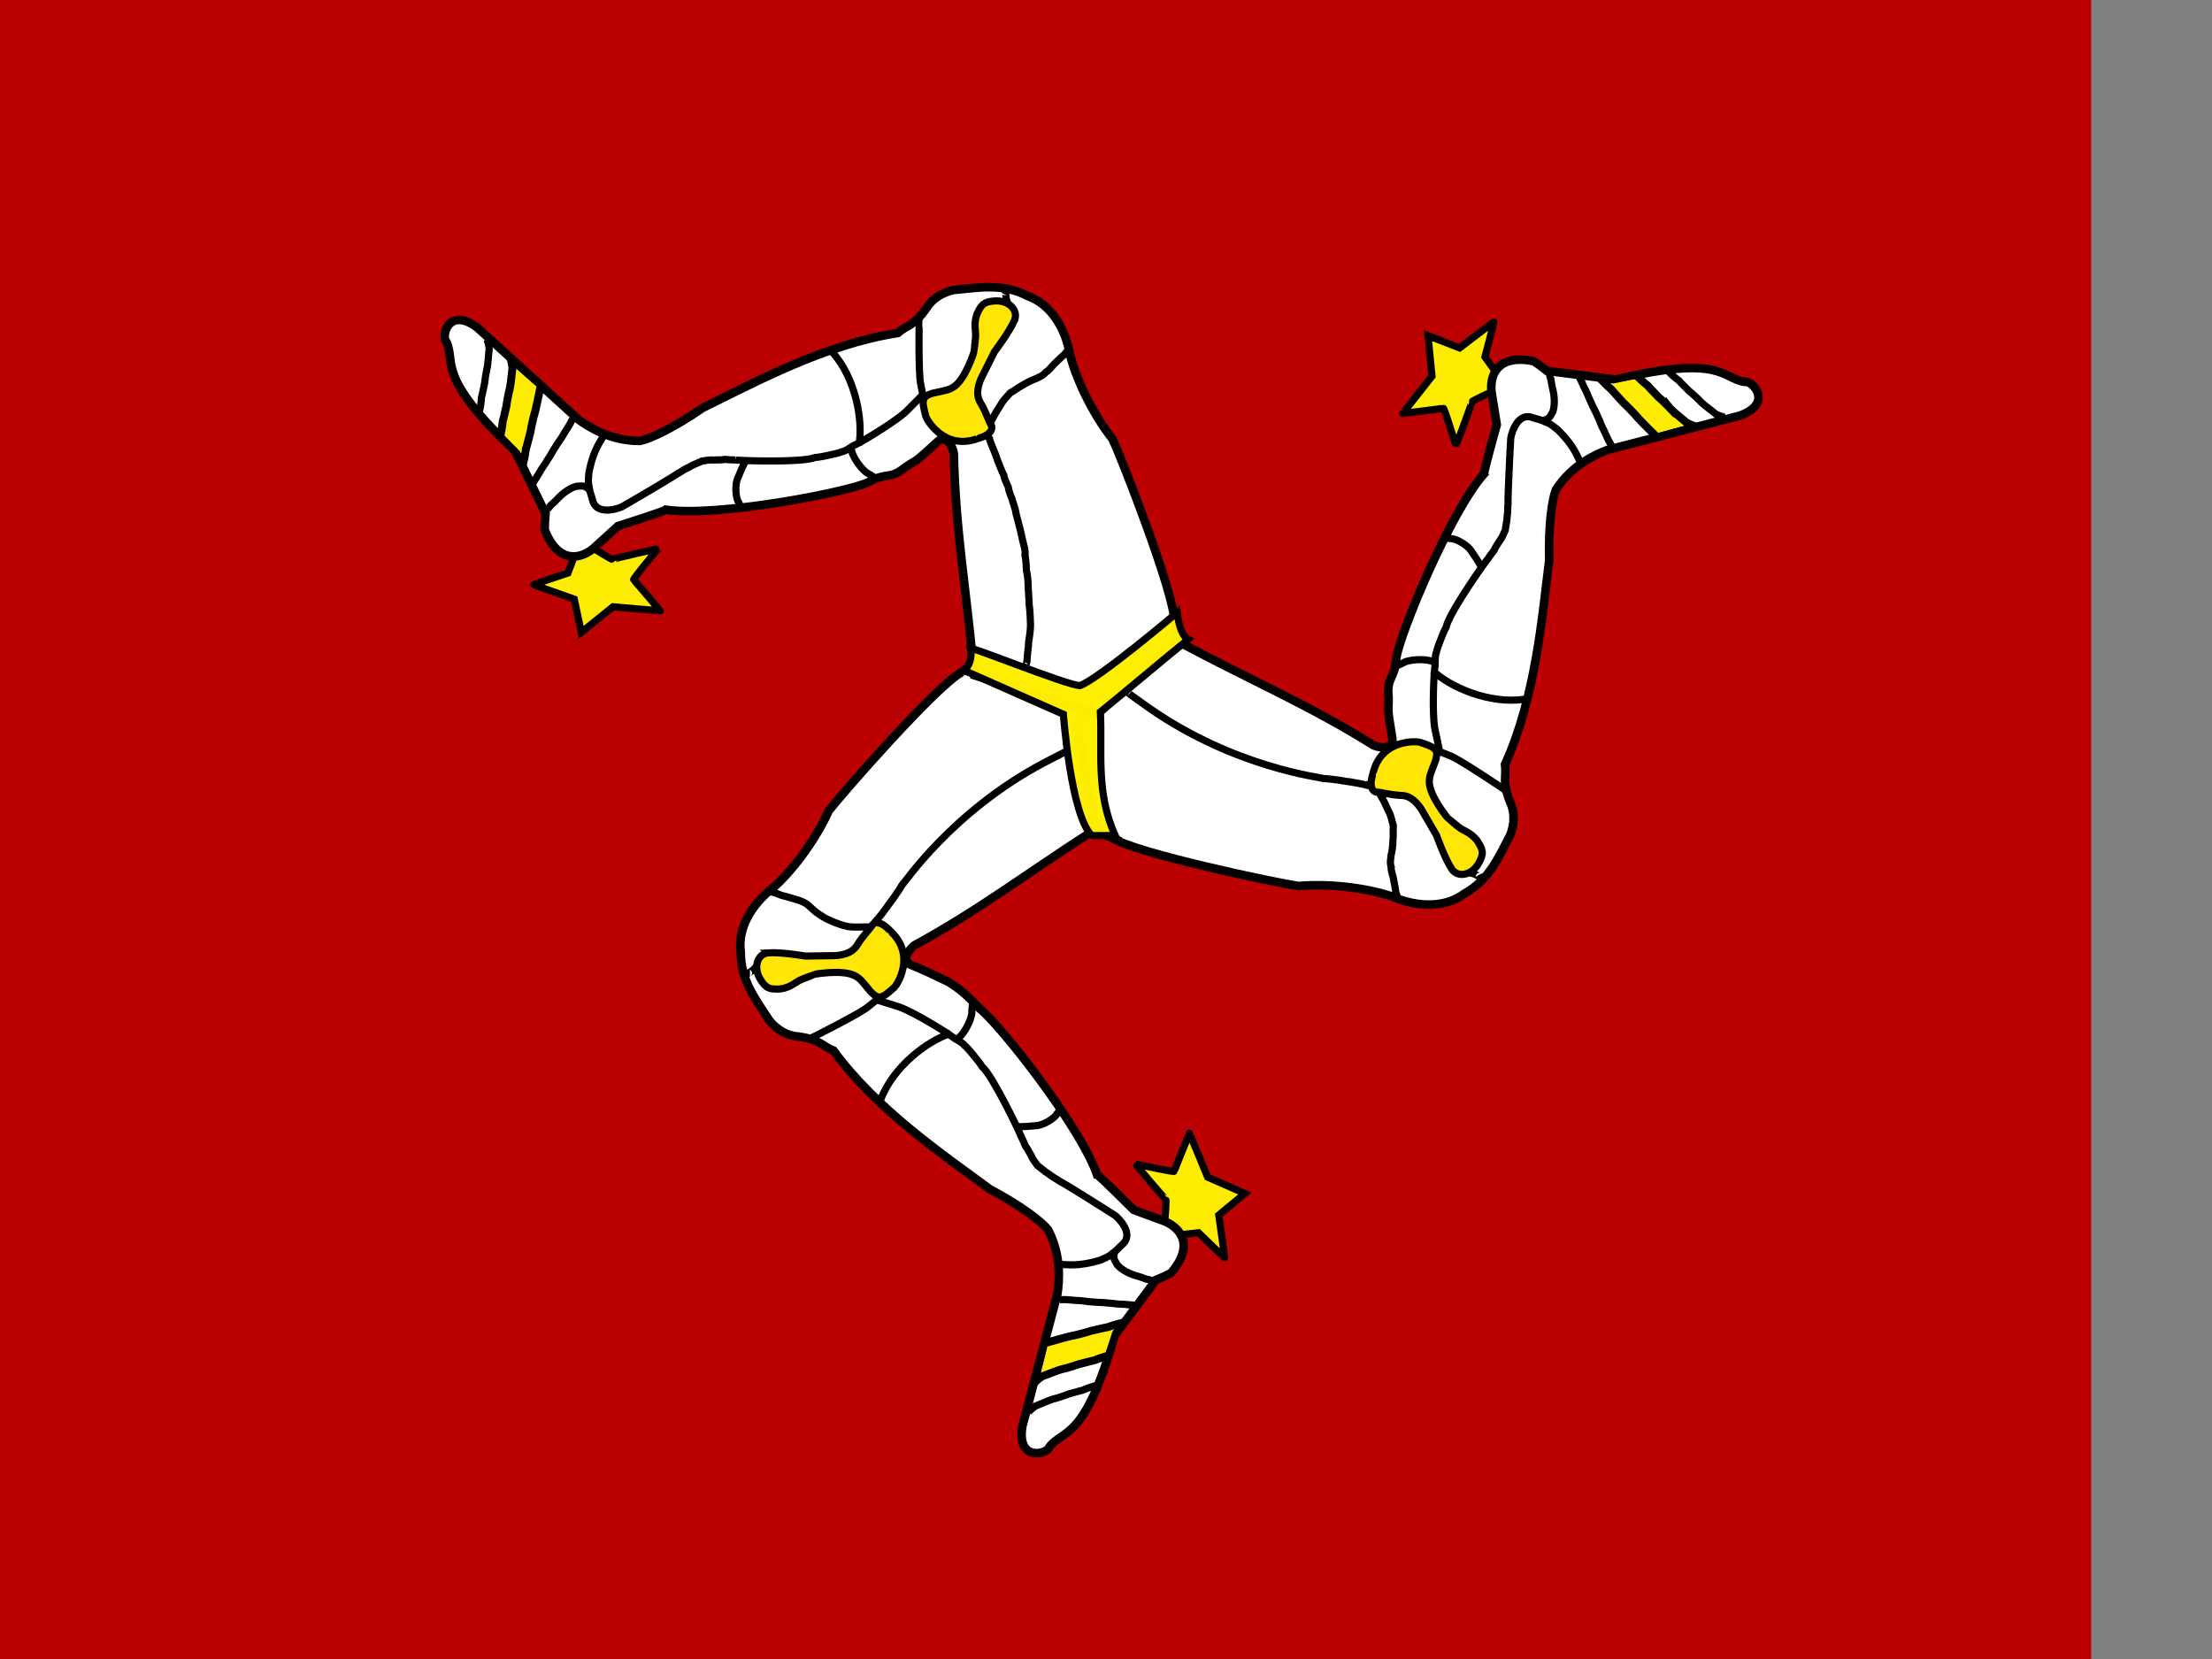 <svg xmlns="http://www.w3.org/2000/svg" height="480" width="640" viewBox="0 0 640 480"><rect x="0" y="0" width="640" height="480" fill="#808080" stroke="none"/><defs><clipPath id="a"><path fill-opacity=".67" d="M-77.62 0h682.67v512H-77.62z"/></clipPath></defs><g clip-path="url(#a)"><path fill-rule="evenodd" fill="#ba0000" d="M664.434 481.28H-23.11V0h687.544z"/><path d="M336.93 353.45c.187-.57.566-6.434.377-6.434s-8.893-10.215-8.703-10.215c.19 0 11.162 2.46 11.162 2.08 0-.377 4.352-10.78 4.352-10.97 0-.188 5.296 12.675 5.296 12.675l10.782 4.73-7.567 6.242s1.703 12.107 1.703 12.298c0 .188-7.567-7.19-7.567-7.19l-8.326.947s-1.133-3.784-1.51-4.162z" fill-rule="evenodd" fill-opacity=".988" stroke="#000" stroke-width="2.072" fill="#ffef00"/><path d="M278.31 194.477c-7.188 3.7-34.776 35.236-38.558 40.155-3.17 7.14-9.372 16.172-15.758 21.986-6.817 5.16-10.605 12.204-9.667 18.875-.075 8.3 4.578 13.952 8.286 19.793 2.194 2.668 5.146 4.393 8.286 4.602 6.438.85 7.01 2.833 10.232 4.06 12.695 17.288 31.634 30.034 45.274 40.13 8.695 4.583 14.74 9.165 16.812 11.667 3.993 7.625 3.258 15.06 2.71 18.713-3.374 12.737-6.75 25.472-10.126 38.208-1.704 10.405 7.338 8.065 7.824 5.984 4.08-5.297 10.17-1.578 18.873-32.224 3.99-5.37 7.98-10.74 11.968-16.11 0 0 4.604-1.842 4.604-2.3 7-8.407 1.67-13.218-2.303-14.73l-8.745-3.225s-10.126-10.125-10.587-10.125c-4.813-14-28.433-43.886-33.92-48.047-3.798-3.958-5.605-5.645-9.21-7.846-5.543-2.65-7.332-3.514-10.726-4.87-2.827-1.133-.814-4.236.983-5.655 18.71-10.184 33.54-21.502 51.49-33.01l2.763-1.843-6.445-36.824-29.92-10.59c-1.57 1.076-2.76 2.15-4.143 3.226z" fill-rule="evenodd" stroke="#000" stroke-width="2.478" fill="#fff"/><path d="M303.343 388.36c.094-.377 18.727-3.783 18.727-3.783s-2.175 6.906-2.27 6.906l-18.537 5.58 2.08-8.7z" fill-rule="evenodd" fill="#ffec00"/><path d="M254.792 318.2c3.594-9.554 13.57-17.118 20.274-19.205" stroke="#000" stroke-width="2.072" fill="none"/><path d="M244.58 413.32c1.28-.36 6.96-2.018 8.616-2.276 1.765-.414 3.523-.876 5.22-1.424 1.96-.4 3.186-.768 5.22-1.14 1.595-.607 3.17-1.024 4.874-1.422m-27.52 18.518c.167-.22 1.517-1.415 2.487-1.992 1.143-.36 5.05-2.018 6.527-2.276a53.935 53.935 0 0 0 4.662-1.424c1.75-.4 2.845-.768 4.663-1.14 1.42-.607 2.83-1.023 4.35-1.422" stroke="#000" stroke-width="2.437" fill="none" transform="translate(72.77) scale(.94)"/><path d="M249.04 341.38h-.284c.89 0 .344-.074-.855 1.423-.424 1.15-4.08 3.7-6.83 3.7-1.326.142-3.366.284-4.695.284-.38 0-.9-.284-1.28-.284m13.665 53.517h1.422c1.476 0 2.957.263 4.27.284 1.423 0 2.846.404 4.27.404 1.436.203 3.167.137 4.653.348 1.666.057 3.004.386 4.738.386 1.398.053 2.152.286 3.7.286l-3.7-.286c1.398.053 2.152.286 3.7.286M239.08 434.74c.152-.222 1.39-1.415 2.276-1.992 1.047-.36 4.624-2.018 5.978-2.276a46.72 46.72 0 0 0 4.268-1.424c1.604-.4 2.606-.768 4.27-1.14 1.304-.607 2.592-1.024 3.984-1.422m5.874-41.216c-.805 2.337.238 2.924.67 3.933.75.977 2.666 2.466 5.693 3.415 1.167.314 2.064.622 3.415 1.14.894.082 1.334.305 1.992.568M153.13 299.55h.284c-.892 0-.357.058 1.14-1.14.923-1.032 1.695-1.5 2.56-2.56m14.436 23.97c.19 0 16.557-8.25 18.305-10.01 1.238-.9 2.176-1.846 3.68-2.866.967-.504 1.66-1.15 2.564-1.707.75-1.09 1.732-1.748 2.274-2.745 1.005-.87.574-1.815 1.39-2.864.384-1.075 1.105-2.885 1.34-3.87M221.95 308c.09.59-.26 2.402-.236 3.782-.057 1.6-2.115 6.543-4.603 8.02" stroke="#000" stroke-width="2.204" fill="none" transform="translate(72.77) scale(.94)"/><path d="M253.767 289.35c.09 0 2.432.762 6.345 1.965 4.712 1.695 14.512 7.87 15.484 8.72.993.78 2.77 1.48 3.45 2.407 1.065.92 1.844 1.982 2.676 2.942.977 1.194 1.81 2.202 2.406 3.212 2.975 2.413 10.98 19.123 11.236 20.066.45.883 1.006 2.11 1.338 2.942.593.684.997 1.65 1.605 2.676.56 1.33 1.186 1.936 1.874 2.942.887.617 2.08 1.786 3.21 2.408 1.208 1.03 2.338 1.45 3.212 2.14 1.262.537 15.36 9.45 16.015 9.896 1.288 1.034 5.222 5.11 2.46 8.075-1.17 1.004-2.228 2.332-3.227 2.898-1.02 1.02-2.438 1.478-3.61 2.006-6.352 1.877-9.587 1.205-10.838 1.205h-1.337m-83.44-108.017c1.805.706 1.077.185 2.702.925 1.093.48 1.812.49 2.886.883 1.137.365 4.32.938 5.85 2.473 1.122 1.014 1.978 1.87 3.21 2.61 1.458 1.006 2.51 1.452 4.317 2.206 1.525.57 3.23 1.202 4.77 1.257 1.603.094 1.988.013 3.526.013h3.745-3.745 3.745" stroke="#000" stroke-width="2.072" fill="none"/><path d="M222.192 275.683c4.012-.267 10.7.937 10.834.937l8.83-.133c4.637-.448 5.662-2.23 6.42-3.48 1.74-2.674 2.944-3.61 4.28-5.617 2.14-1.605 5.087 2.14 5.218 2.14 7.492 7.09 1.47 15.784 1.07 16.05-3.744 3.435-4.547 3.658-6.82 1.472-2.275-2.675-2.943-3.878-4.816-4.815-3.61-1.74-11.102-.4-11.237-.4-.133 0-3.878 1.47-3.878 1.47-1.83.67-2.99 2.275-6.153 2.81-3.21.223-4.282-.09-5.887-2.675-2.14-3.344-1.072-7.357 2.14-7.758z" fill-rule="evenodd" stroke="#000" stroke-width="2.072" fill="#ffe606"/><path d="M431.662 113.42c-.587.115-5.884 2.66-5.792 2.824.092.166-4.547 12.756-4.64 12.59-.094-.165-3.328-10.935-3.657-10.748-.33.185-11.53 1.49-11.696 1.584-.166.093 8.45-10.828 8.45-10.828l-1.16-11.718 9.15 3.537s9.72-7.418 9.884-7.51c.165-.094-2.558 10.12-2.558 10.12l4.905 6.792s-2.74 2.842-2.886 3.356z" fill-rule="evenodd" fill-opacity=".988" stroke="#000" stroke-width="2.072" fill="#ffef00"/><path d="M321.804 242.426c6.75 4.452 47.758 13.045 53.9 13.933 7.777-.737 18.69.24 26.888 2.958 7.837 3.414 15.835 3.263 21.19-.824 7.273-4.002 9.92-10.828 13.193-16.922 1.25-3.22 1.306-6.64-.05-9.478-2.415-6.03-.965-7.5-1.475-10.91 8.846-19.537 10.675-42.293 12.792-59.13-.267-9.824.765-17.34 1.93-20.373 4.69-7.218 11.53-10.22 14.984-11.532 12.756-3.302 25.512-6.6 38.267-9.9 9.905-3.614 3.433-10.348 1.382-9.753-6.617-.96-6.36-8.093-37.337-.658l-19.91-2.538s-3.862-3.112-4.263-2.887c-10.757-1.98-12.338 5.023-11.71 9.227l1.476 9.203s-3.863 13.79-3.637 14.19c-9.845 11.056-24.498 46.557-25.436 53.38-.445 6.41-2.866 5.252-2.216 11.483.025 4.87-.54 1.83 1.085 11.86.396 3.02-3.295 2.788-5.413 1.916-18.046-11.318-35.18-18.697-54.01-28.706-.987-.502-1.972-1.006-2.958-1.506l-28.94 23.665 5.432 31.27c1.706.84 3.227 1.353 4.84 2.03z" fill-rule="evenodd" stroke="#000" stroke-width="2.478" fill="#fff"/><path d="M478.54 125.584c-.376.103-12.477-14.47-12.477-14.47s7.086-1.488 7.132-1.406l13.95 13.425-8.605 2.45z" fill-rule="evenodd" fill="#ffec00"/><path d="M441.184 202.297c-10.09 1.55-21.573-3.44-26.677-8.26" stroke="#000" stroke-width="2.072" fill="none"/><path d="M432.18 134.14c-.94-.94-5.17-5.08-6.207-6.395a66.484 66.484 0 0 0-3.8-3.853c-1.308-1.51-2.23-2.4-3.55-3.992-1.31-1.09-2.447-2.26-3.63-3.55m29.63 14.91c-.275-.034-1.978-.626-2.956-1.19-.874-.82-4.234-3.41-5.183-4.573a54.21 54.21 0 0 0-3.525-3.366c-1.21-1.33-2.066-2.1-3.28-3.505-1.228-.942-2.28-1.964-3.373-3.095" stroke="#000" stroke-width="2.437" fill="none" transform="translate(72.77) scale(.94)"/><path d="M367.28 165.51l.14.248c-.437-.777-.234-.263 1.66.047 1.21-.192 5.223 1.743 6.57 4.14.776 1.09 1.9 2.797 2.55 3.956.186.33.194.926.38 1.258m39.95-38.138l-.14-.248c.187.332-.37-.66-.557-.99-.723-1.288-1.22-2.708-1.845-3.863-.697-1.24-1.043-2.68-1.74-3.92-.527-1.353-1.433-2.83-1.977-4.228-.766-1.48-1.134-2.807-1.984-4.32-.64-1.244-.806-2.015-1.565-3.366l1.566 3.367c-.64-1.245-.806-2.016-1.565-3.367m44.82 12.354c-.268-.024-1.914-.517-2.852-1.008-.827-.736-4.025-3.04-4.914-4.095a47.07 47.07 0 0 0-3.332-3.023c-1.135-1.202-1.947-1.894-3.086-3.164-1.17-.838-2.163-1.757-3.193-2.775M397.35 129.45c2.432-.444 2.432-1.64 3.1-2.51.484-1.134.843-3.534.187-6.637-.298-1.172-.47-2.105-.68-3.536-.367-.82-.388-1.312-.482-2.015M377.82 269.62l-.14-.248c.438.778.226.283-1.55-.434-1.354-.3-2.14-.743-3.487-.978m13.817-24.34c-.093-.166-15.305-10.39-17.697-11.05-1.39-.638-2.674-.99-4.3-1.804-.914-.594-1.817-.88-2.746-1.397-1.318-.123-2.372-.657-3.507-.64-1.252-.45-1.864.39-3.178.193-1.125.19-3.056.45-4.03.727m.458-24.17c.47-.366 2.222-.95 3.413-1.648 1.422-.735 6.74-1.363 9.245.082M365.71 231.2c-.047-.084-.562-2.652-1.486-6.91-.886-5.252-.268-17.558.013-18.904.207-1.328-.072-3.34.433-4.454.298-1.466.876-2.743 1.334-4.015.596-1.528 1.097-2.826 1.723-3.906.686-4.016 12.008-20.15 12.75-20.88a43.017 43.017 0 0 1 2.03-2.774c.325-.907 1.01-1.784 1.645-2.884.94-1.21 1.177-2.108 1.752-3.27.11-1.143.57-2.86.558-4.233.328-1.657.127-2.925.312-4.095-.16-1.45.753-19.172.826-20.01.288-1.735 2.017-7.507 6.206-6.492 1.54.565 3.32.852 4.368 1.484 1.48.413 2.642 1.49 3.743 2.3 5.052 4.913 6.115 8.264 6.766 9.423l.698 1.24m-56.74 133.12l-.14-.248c.377.67.17.336-.31-1.132-.125-1.263-.515-2.97-.712-4.17-.255-1.247-.84-2.667-.68-3.536-.447-1.266-.166-2.31-.046-3.566.354-1.568.514-2.703.558-4.232.172-1.875.034-3.205.14-4.977-.494-1.46-.594-2.683-1.348-4.14-.67-1.395-1.182-2.685-1.984-4.11l-1.953-3.474 1.953 3.474-1.953-3.473" stroke="#000" stroke-width="2.204" fill="none" transform="translate(72.77) scale(.94)"/><path d="M420.1 251.544c-2.2-3.365-4.427-9.785-4.493-9.903l-4.444-7.63c-2.663-3.824-4.718-3.843-6.18-3.89-3.183-.206-4.59-.797-6.995-.98-2.447-1.078-.626-5.48-.69-5.597 2.508-10.003 13.036-9.017 13.467-8.798 4.83 1.58 5.416 2.17 4.625 5.224-1.217 3.294-1.937 4.464-1.837 6.557.254 4 5.092 9.875 5.16 9.992.064.116 3.18 2.66 3.18 2.66 1.48 1.265 3.45 1.49 5.465 3.987 1.77 2.688 2.02 3.775.554 6.44-1.867 3.505-5.89 4.54-7.813 1.937z" fill-rule="evenodd" stroke="#000" stroke-width="2.072" fill="#ffe606"/><path d="M171.697 158.55c.418.43 5.448 3.468 5.535 3.3s13.164-3.185 13.076-3.016-7.326 8.773-6.99 8.947c.335.175 7.565 8.83 7.733 8.918.17.087-13.688-1.14-13.688-1.14l-9.165 7.39-2.054-9.59s-11.53-4.07-11.698-4.156c-.168-.088 9.867-3.403 9.867-3.403l2.997-7.825s3.88.736 4.388.575z" fill-rule="evenodd" fill-opacity=".988" stroke="#000" stroke-width="2.072" fill="#ffef00"/><path d="M339.785 179.78c.028-8.084-15.247-47.1-17.87-52.725-4.876-6.102-10.035-15.767-12.253-24.115-1.435-8.425-5.942-15.034-12.295-17.275-7.332-3.892-14.493-2.366-21.385-1.767-3.38.718-6.27 2.543-7.903 5.232-3.723 5.323-5.744 4.916-8.32 7.212-21.19 3.302-41.23 14.237-56.477 21.69-8.072 5.603-14.925 8.86-18.1 9.544-8.607.03-14.867-4.048-17.857-6.216l-29.242-26.593c-8.45-6.307-10.54 2.797-8.917 4.187 2.82 6.063-3.286 9.752 19.902 31.596l8.782 18.045s-.487 4.935-.08 5.147c4.235 10.086 10.962 7.572 14.135 4.743l6.89-6.276s13.654-4.322 13.865-4.73c14.642 2.18 52.37-5.007 58.59-7.96 5.608-3.14 5.965-.48 10.822-4.437 4.06-2.687 1.827-.547 9.33-7.402 2.31-1.985 4.135 1.23 4.568 3.48.416 21.297 3.628 39.674 5.57 60.91l.36 3.3c11.883 3.75 23.77 7.498 35.652 11.248 7.726-7.225 15.457-14.45 23.184-21.677-.23-1.885-.635-3.44-.952-5.16z" fill-rule="evenodd" stroke="#000" stroke-width="2.479" fill="#fff"/><path d="M156.183 112.66c.29.257-5.272 18.364-5.272 18.364s-5.126-5.114-5.082-5.198l3.59-19.023 6.764 5.856z" fill-rule="evenodd" fill="#ffec00"/><path d="M240.823 101.89c6.823 7.594 8.94 19.934 7.703 26.844" stroke="#000" stroke-width="2.072" fill="none"/><path d="M88.917 119.143c-.27 1.302-1.416 7.108-1.95 8.696a66.817 66.817 0 0 0-1.142 5.287c-.547 1.923-.785 3.18-1.394 5.158-.193 1.694-.55 3.284-.98 4.98m-3.755-32.955c.12.25.557 1.998.622 3.125-.206 1.18-.535 5.41-.987 6.84a54.356 54.356 0 0 0-.886 4.794c-.45 1.736-.628 2.88-1.138 4.662-.116 1.543-.394 2.984-.74 4.517" stroke="#000" stroke-width="2.437" fill="none" transform="translate(72.77) scale(.94)"/><path d="M214.422 146.872l.123-.237c-.386.743-.085.32-.816-1.33-.777-.853-1.32-5.005-.13-7.3.458-1.17 1.223-2.933 1.798-4.042.164-.315.627-.628.792-.945m-50.548-11.77l-.122.237-.494.95c-.64 1.23-1.5 2.35-2.087 3.437-.616 1.187-1.57 2.2-2.186 3.387-.79 1.11-1.485 2.584-2.307 3.73-.768 1.367-1.622 2.34-2.373 3.787-.65 1.144-1.17 1.673-1.84 2.963l1.842-2.963c-.65 1.144-1.172 1.673-1.843 2.963m-13.37-41.617c.12.223.58 1.772.677 2.762-.153 1.03-.32 4.732-.69 5.972-.28 1.382-.518 2.783-.66 4.178-.362 1.51-.49 2.506-.9 4.055-.057 1.352-.27 2.606-.54 3.94m31.84 22.77c-1.6-1.686-2.543-1.07-3.572-1.148-1.137.204-3.21 1.156-5.314 3.27-.766.838-1.412 1.455-2.43 2.357-.455.71-.83.98-1.335 1.415M290.87 84.98l-.122.238c.386-.745.106-.323.456 1.443.46 1.22.517 2.067 1.027 3.247m-26.243 1.658c-.083.16-.29 17.386.423 19.607.212 1.422.597 2.613.795 4.312.002 1.024.242 1.882.315 2.876.583 1.1.707 2.204 1.304 3.09.29 1.215 1.266 1.264 1.79 2.4.728.786 1.926 2.17 2.645 2.793m-19.245 12.09c-.53-.18-1.89-1.26-3.052-1.836-1.31-.74-4.543-4.597-4.697-7.313" stroke="#000" stroke-width="2.072" fill="none"/><path d="M206.527 121.572c-.044.085-1.91 1.923-4.967 5.028-3.91 3.618-14.542 9.843-15.822 10.344-1.224.555-2.754 1.89-3.963 2.077-1.39.556-2.775.773-4.09 1.086-1.605.34-2.965.63-4.212.7-3.737 1.625-23.436.992-24.452.77a43.156 43.156 0 0 1-3.433-.178c-.936.225-2.046.13-3.313.204-1.53-.123-2.41.17-3.697.327-1.015.534-2.704 1.09-3.847 1.85-1.566.633-2.516 1.496-3.596 1.982-1.125.928-16.452 9.872-17.193 10.27-1.607.71-7.383 2.425-8.83-1.636-.37-1.597-1.106-3.244-1.15-4.467-.466-1.464-.2-3.027-.126-4.39 1.342-6.92 3.563-9.644 4.175-10.824l.655-1.263m142.437-25.45l-.13.254c.353-.683.188-.325-.778.88-.987.796-2.203 2.057-3.1 2.88-.902.896-1.77 2.162-2.583 2.505-.813 1.068-1.842 1.405-2.957 1.992-1.506.563-2.543 1.05-3.846 1.85-1.664.885-2.7 1.73-4.24 2.61-.95 1.213-1.918 1.967-2.725 3.395-.8 1.323-1.597 2.46-2.35 3.91l-1.837 3.536 1.837-3.537-1.837 3.536m11.75 73.122l.263-.506c-.485.935-.315.69.14-.888.005-1.892.454-4.18.473-5.85.286-1.766.575-3.675.593-5.464-.107-2.094-.104-3.97-.417-5.99-.024-1.857-.24-3.784-.296-5.605-.035-1.803-.17-3.35-.56-5.1-.037-1.31-.118-3.11-.437-4.716.17-1.268-.19-2.433-.458-3.446-.49-1.95-.68-3.09-1.195-5.11-.31-1.084-.615-2.468-1.082-4.09-.17-1.537-.992-3.533-1.326-4.858-.457-.974-.918-2.294-1.095-3.453-.478-1.07-1.16-2.375-1.345-3.585-.504-.924-1.04-2.36-1.598-3.718-.48-1.116-.834-2.49-1.345-3.584-.518-1.38-1.148-2.56-1.47-3.97-.492-.476-.604-1-.87-1.412" stroke="#000" stroke-width="2.204" fill="none" transform="translate(72.77) scale(.94)"/><path d="M293.57 92.562c-1.612 3.685-5.763 9.065-5.824 9.184l-3.95 7.897c-1.74 4.323-.63 6.054.13 7.3 1.572 2.776 1.848 4.277 3.012 6.39.44 2.637-4.242 3.524-4.304 3.643-9.744 3.38-14.685-5.97-14.74-6.448-1.32-4.905-1.147-5.72 1.84-6.73 3.42-.787 4.798-.826 6.492-2.056 3.208-2.404 5.47-9.67 5.534-9.79.06-.117.48-4.12.48-4.12.252-1.93-.64-3.7.345-6.755 1.28-2.952 2.05-3.76 5.085-3.992 3.955-.357 7.024 2.44 5.9 5.476z" fill-rule="evenodd" stroke="#000" stroke-width="2.072" fill="#ffe606"/><path d="M280.783 187.67c-1.472-1.336 27.69 10.567 31.702 10.703 5.486-2.006 28.093-21.135 28.093-21.135.223 1.873 1.024 6.733 3.21 7.76-8.74 7.09-16.677 13.912-25.416 21 .623 11.237-1.43 23.142 4.28 35.717 0 0-6.82.132-6.82 0-6.02-6.02-8.163-35.047-8.163-35.047-9.587-4.28-19.175-8.428-28.76-12.708 1.38-.893 2.496-3.657 1.872-6.29z" fill-rule="evenodd" fill-opacity=".987" stroke="#000" stroke-width="2.072" fill="#ffef00"/><path d="M308.53 217.422c.468-.338-5.26 2.66-6.73 3.412-26.494 14.134-40.128 34.692-40.977 35.468-.458.876-1.3 2.044-2.072 3.19-.62.958-1.513 1.95-2.1 2.92-.81 1.125-2.518 3.345-3.45 4.33-.115.635.443-.216.26.207m73.176-66.326c-.514-.26 4.772 3.46 6.114 4.425 24.685 17.095 49.204 19.816 50.283 20.215.987.007 2.412.222 3.782.386 1.137.114 2.428.452 3.56.53 1.37.207 4.126.71 5.428 1.088.617-.188-.395-.294.063-.326" stroke="#000" stroke-width="2.072" fill="none"/></g></svg>